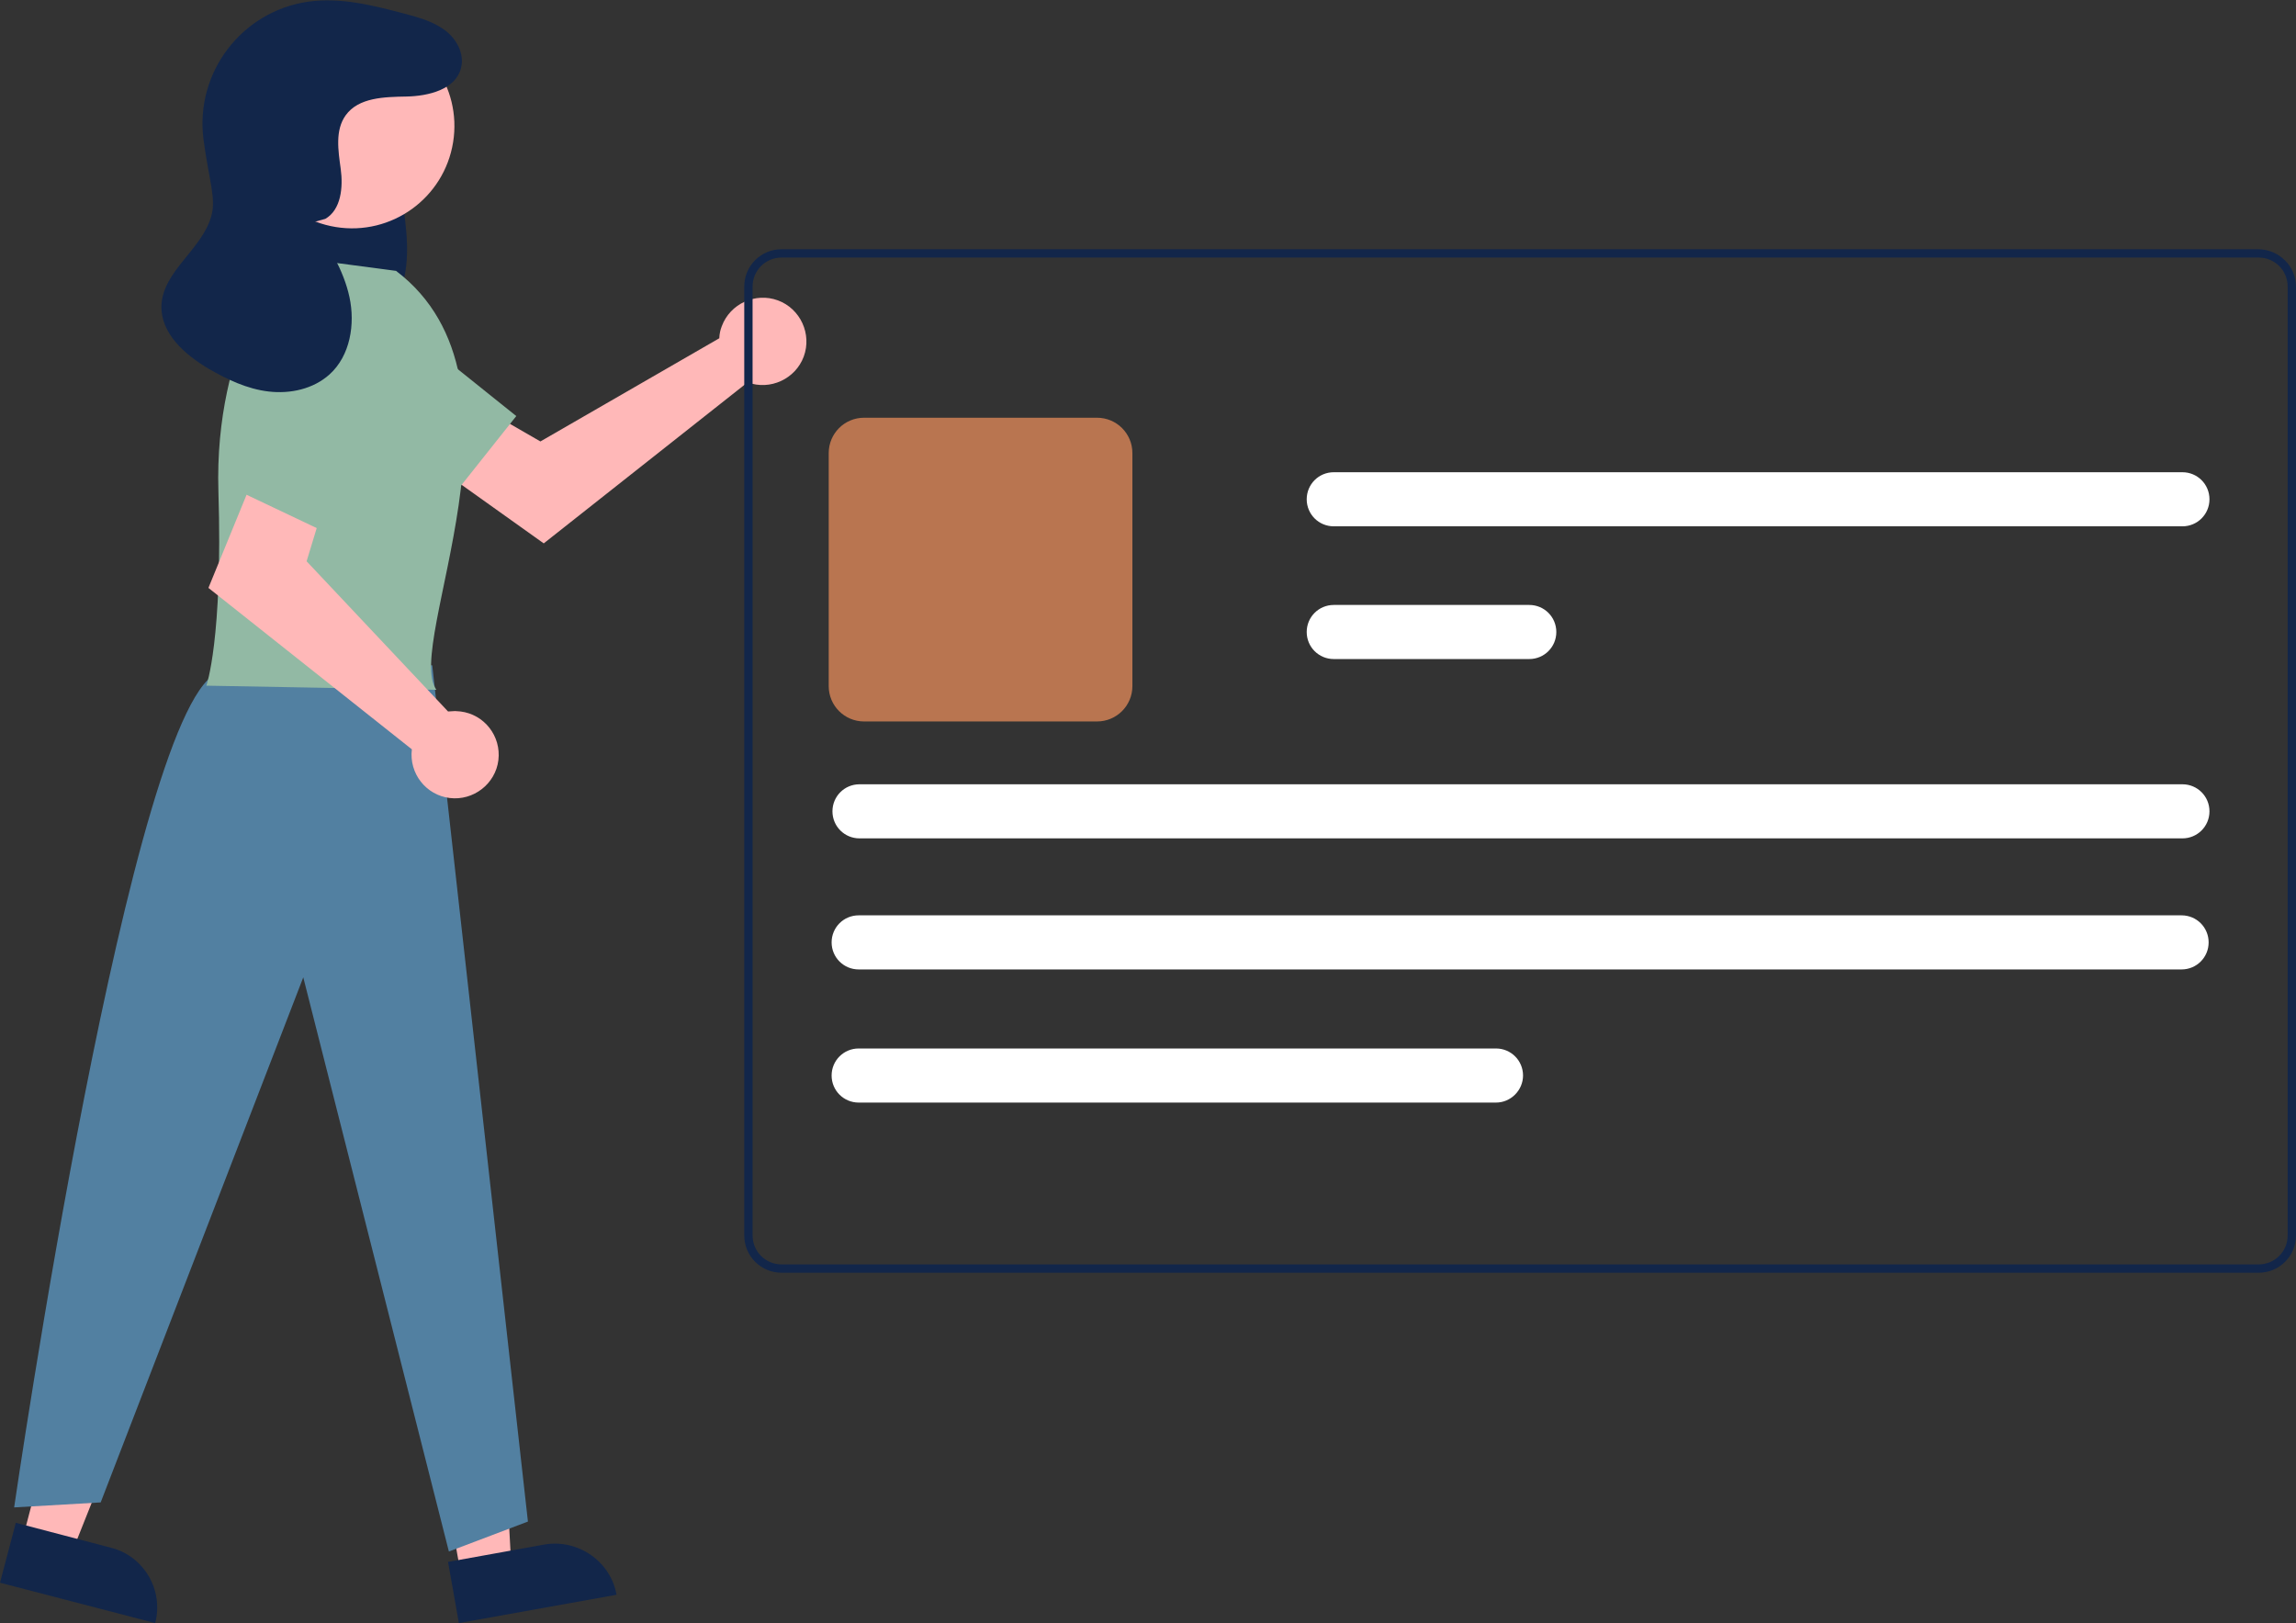 <?xml version="1.0" encoding="utf-8"?>
<!-- Generator: Adobe Illustrator 24.3.0, SVG Export Plug-In . SVG Version: 6.00 Build 0)  -->
<svg version="1.1" id="b944483d-564a-4430-a20f-83b53d0ebb22"
	 xmlns="http://www.w3.org/2000/svg" xmlns:xlink="http://www.w3.org/1999/xlink" x="0px" y="0px" viewBox="0 0 551.9 390.1"
	 style="enable-background:new 0 0 551.9 390.1;" xml:space="preserve">
<rect x="0" y="0" width="551.9" height="390.1" fill="#333333" stroke="none"/>
<style type="text/css">
	.st0{fill:#FFB8B8;}
	.st1{fill:#92B9A4;}
	.st2{fill:#12264A;}
	.st3{fill:#5280A1;}
	.st4{fill:#B97550;}
	.st5{fill:#FFFFFF;}
</style>
<g>
	<path class="st0" d="M173.1,79.7c-0.1,0.5-0.2,1.1-0.2,1.6l-43,24.8l-10.4-6l-11.1,14.6l22.3,15.9l49-38.7c5.4,2,11.5-0.8,13.5-6.2
		c2-5.4-0.8-11.5-6.2-13.5c-5.4-2-11.5,0.8-13.5,6.2C173.3,78.9,173.2,79.3,173.1,79.7L173.1,79.7z"/>
	<path class="st1" d="M75.2,94.9l33.8,24.1l15.1-19L91.3,73.7c-5.7-4.6-14.1-3.7-18.7,2.1c-0.2,0.2-0.3,0.4-0.5,0.6l0,0
		C67.9,82.3,69.3,90.7,75.2,94.9L75.2,94.9z"/>
	<polygon class="st0" points="5.4,370 17.3,373.1 34.9,328.9 17.4,324.3 	"/>
	<path class="st2" d="M37.3,390.1L0,380.4l0,0L3.8,366l0,0l22.9,6C34.6,374,39.4,382.2,37.3,390.1L37.3,390.1L37.3,390.1z"/>
	<polygon class="st0" points="110.8,378.5 122.9,376.3 120.3,328.7 102.5,331.9 	"/>
	<path class="st2" d="M148.2,383.3l-37.9,6.8l0,0l-2.6-14.7l0,0l23.3-4.2C139,369.9,146.8,375.3,148.2,383.3L148.2,383.3
		L148.2,383.3z"/>
	<path class="st2" d="M87.1,28.6c3,0.7,5.4,3.8,6.8,7.3c1.3,3.7,2.2,7.5,2.7,11.4c1.1,7.3,2.2,15.1-0.1,21.8
		C93.7,77,86.4,81.1,80,79.1s-11.5-9.2-13.2-17.6c-1.6-8.5-0.6-17.2,2.9-25.1c1.8-4.1,4.3-8,7.7-9.8c3.4-2,7.8-1.1,10.1,2.1"/>
	<path class="st3" d="M103.9,159.9l23,205.8l-19,7.2l-35-138L24.2,361.1l-20.8,1.2c0,0,28.5-196.3,49.6-200.8L103.9,159.9z"/>
	
		<ellipse transform="matrix(0.16 -0.987 0.987 0.16 41.188 108.934)" class="st0" cx="84.6" cy="30.3" rx="24.6" ry="24.6"/>
	<path class="st1" d="M95.2,65.1l-26.5-3.5c0,0-17.3,20.8-16.2,56.5s-2.9,46.7-2.9,46.7l55.3,1C96.9,154.9,130.4,91.8,95.2,65.1z"/>
	<path class="st0" d="M109.4,170.9c-0.6,0-1.1,0.1-1.7,0.1l-34-36.1l3.5-11.5l-16.7-7.5l-10.4,25.4L99,180.1
		c-0.7,5.8,3.4,11,9.1,11.7s11-3.4,11.7-9.1c0.7-5.8-3.4-11-9.1-11.7C110.3,171,109.8,170.9,109.4,170.9L109.4,170.9z"/>
	<path class="st1" d="M72.2,79.2l-15.7,38.4L78.4,128l18.2-38c3.2-6.6,0.4-14.6-6.3-17.8c-0.2-0.1-0.5-0.2-0.7-0.3l0,0
		C82.8,69.1,75,72.4,72.2,79.2C72.2,79.2,72.2,79.2,72.2,79.2z"/>
	<path class="st2" d="M78.2,52.6c3.8-2.2,4.3-7.6,3.7-12s-1.4-9.3,1.2-12.9c3.1-4.3,9.3-4.4,14.6-4.5s11.8-1.7,13.1-6.8
		c0.9-3.4-1-7-3.8-9.1s-6.3-3.1-9.7-4c-7.6-2-15.4-4-23.2-2.9c-16,2.3-27.2,17-25.2,33c1.3,9.9,3.1,14.2,1.9,18.5
		c-2.2,8.1-11.8,13.3-12,21.7c-0.1,6.6,5.6,11.6,11.3,15c4.5,2.6,9.3,4.9,14.5,5.5s10.7-0.6,14.6-4.1c5-4.5,6.2-12.1,4.8-18.6
		s-5.1-12.4-8.7-18"/>
	<path class="st2" d="M542.9,59.9h-355c-5,0-9,4-9,9v228c0,5,4,9,9,9h355c5,0,9-4,9-9v-228C551.9,64,547.9,60,542.9,59.9z
		 M549.9,296.9c0,3.9-3.1,7-7,7h-355c-3.9,0-7-3.1-7-7v-228c0-3.9,3.1-7,7-7h355c3.9,0,7,3.1,7,7V296.9z"/>
	<path class="st4" d="M263.7,173.4h-56c-4.7,0-8.5-3.8-8.5-8.5v-56c0-4.7,3.8-8.5,8.5-8.5h56c4.7,0,8.5,3.8,8.5,8.5v56
		C272.2,169.6,268.4,173.4,263.7,173.4z"/>
	<path class="st5" d="M524.4,233h-318c-3.6,0-6.5-2.9-6.5-6.5s2.9-6.5,6.5-6.5h318c3.6,0,6.5,2.9,6.5,6.5S528,233,524.4,233z"/>
	<path class="st5" d="M524.6,201.5h-318c-3.6,0-6.5-2.9-6.5-6.5s2.9-6.5,6.5-6.5h318c3.6,0,6.5,2.9,6.5,6.5S528.2,201.5,524.6,201.5
		z"/>
	<path class="st5" d="M367.6,158.4h-47c-3.6,0-6.5-2.9-6.5-6.5s2.9-6.5,6.5-6.5h47c3.6,0,6.5,2.9,6.5,6.5S371.2,158.4,367.6,158.4z"
		/>
	<path class="st5" d="M524.6,126.5h-204c-3.6,0-6.5-2.9-6.5-6.5s2.9-6.5,6.5-6.5h204c3.6,0,6.5,2.9,6.5,6.5S528.2,126.5,524.6,126.5
		z"/>
	<path class="st5" d="M359.6,265H206.4c-3.6,0-6.5-2.9-6.5-6.5c0-3.6,2.9-6.5,6.5-6.5h153.2c3.6,0,6.5,2.9,6.5,6.5
		C366.1,262,363.2,265,359.6,265z"/>
</g>
</svg>
